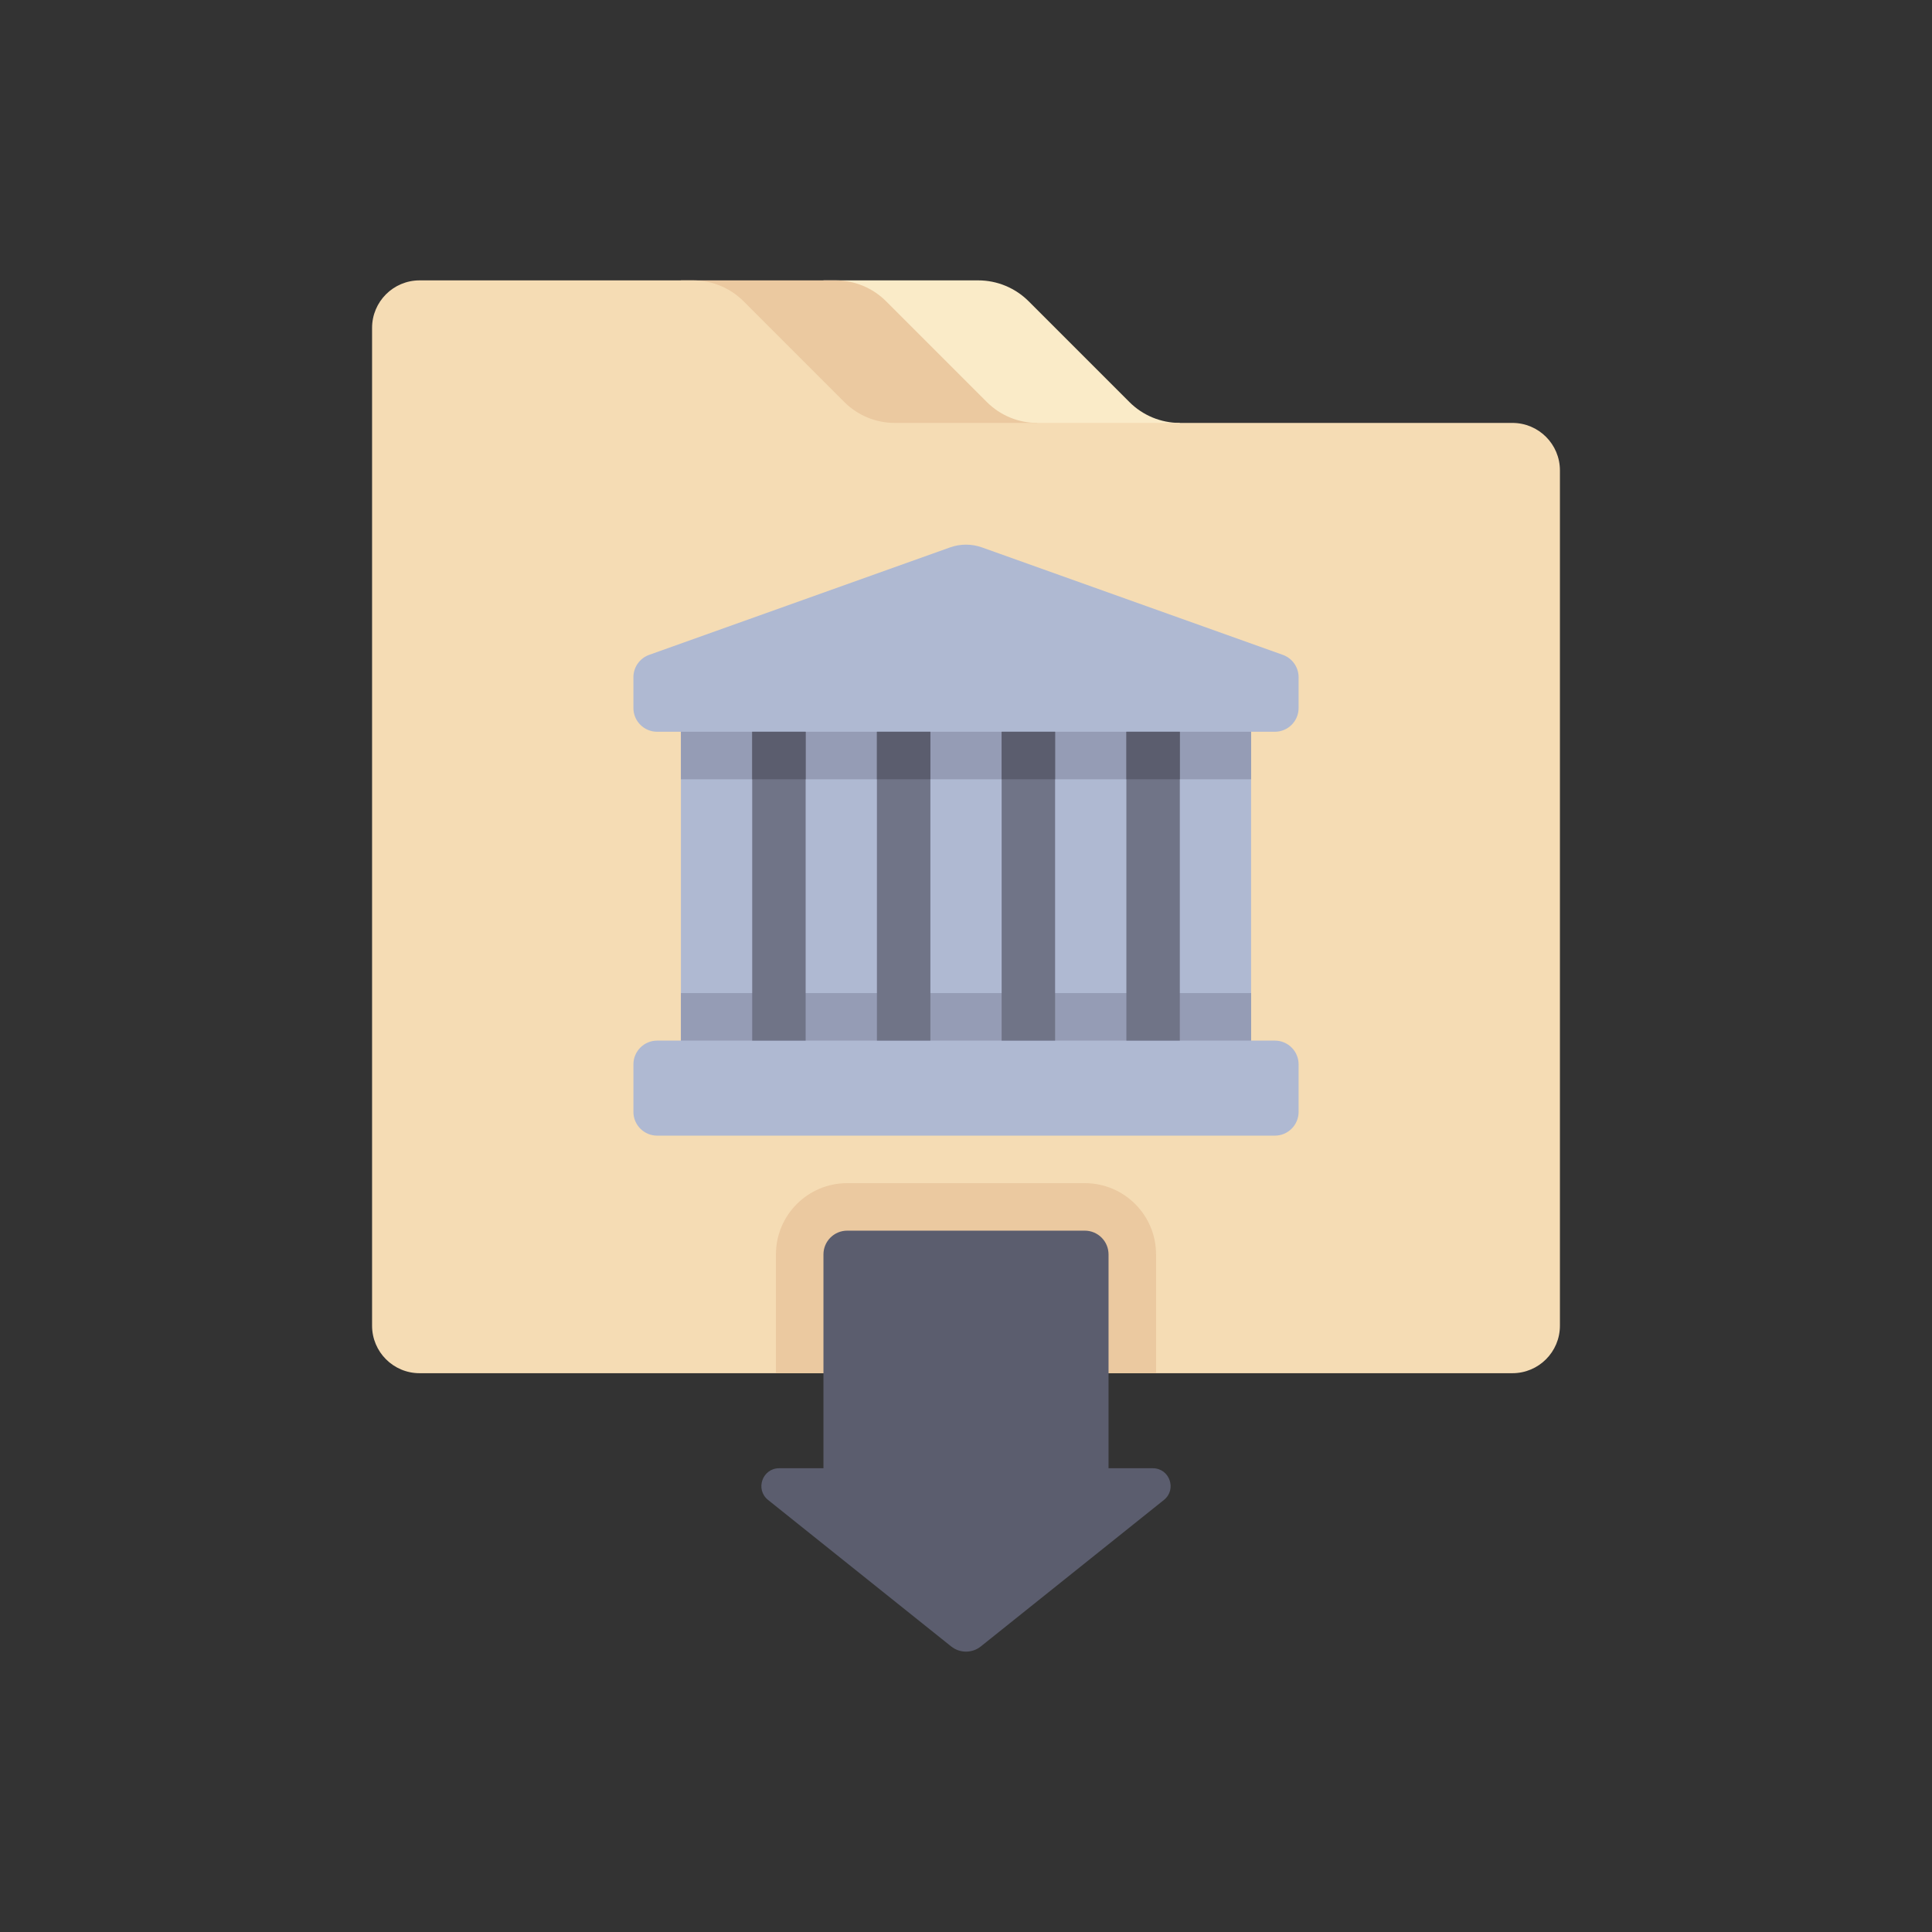 <?xml version="1.0" encoding="utf-8"?>
<!-- Generator: Adobe Illustrator 16.0.0, SVG Export Plug-In . SVG Version: 6.00 Build 0)  -->
<!DOCTYPE svg PUBLIC "-//W3C//DTD SVG 1.1//EN" "http://www.w3.org/Graphics/SVG/1.1/DTD/svg11.dtd">
<svg version="1.1" id="Layer_1" xmlns="http://www.w3.org/2000/svg" xmlns:xlink="http://www.w3.org/1999/xlink" x="0px" y="0px"
	 width="350px" height="350px" viewBox="0 0 350 350" enable-background="new 0 0 350 350" xml:space="preserve">
<rect x="0" y="0" width="350" height="350" fill="#333333" stroke="none"/>
<path fill="#FAEBC8" d="M213.734,76.616c-3.424,0-6.708-1.36-9.13-3.781l-18.259-18.26c-2.422-2.421-5.706-3.782-9.131-3.782
	h-28.038v34.431h64.557V76.616L213.734,76.616z"/>
<path fill="#EBC9A0" d="M187.911,76.616c-3.424,0-6.708-1.36-9.13-3.781l-18.259-18.26c-2.421-2.421-5.706-3.782-9.13-3.782h-28.038
	v34.431h64.557V76.616L187.911,76.616z"/>
<path fill="#F5DCB4" d="M273.988,76.616H162.089c-3.425,0-6.709-1.36-9.13-3.781L134.7,54.575c-2.421-2.421-5.707-3.782-9.13-3.782
	H76.012c-4.754,0-8.607,3.854-8.607,8.607v180.761c0,4.754,3.854,8.607,8.607,8.607h197.976c4.755,0,8.607-3.854,8.607-8.607V85.224
	C282.596,80.469,278.742,76.616,273.988,76.616z"/>
<path fill="#EBC9A0" d="M196.52,214.339h-43.039c-7.131,0-12.912,5.779-12.912,12.911v21.52h68.861v-21.52
	C209.432,220.118,203.65,214.339,196.52,214.339z"/>
<path fill="#AFB9D2" d="M230.95,132.566c2.377,0,4.304-1.927,4.304-4.304v-5.575c0-1.819-1.143-3.441-2.855-4.053l-54.504-19.465
	c-1.872-0.668-3.917-0.668-5.79,0l-54.502,19.465c-1.713,0.612-2.856,2.234-2.856,4.053v5.575c0,2.377,1.927,4.304,4.304,4.304
	h4.304v55.95h-4.304c-2.376,0-4.303,1.927-4.303,4.305v8.606c0,2.378,1.927,4.305,4.303,4.305h111.899
	c2.377,0,4.304-1.927,4.304-4.305v-8.606c0-2.378-1.927-4.305-4.304-4.305h-4.304v-55.95H230.95z"/>
<g>
	<rect x="123.355" y="132.566" fill="#959CB5" width="103.291" height="8.607"/>
	<rect x="123.355" y="179.907" fill="#959CB5" width="103.291" height="8.607"/>
</g>
<path fill="#5B5D6E" d="M200.823,265.984v-38.735c0-2.376-1.928-4.304-4.304-4.304h-43.039c-2.376,0-4.304,1.928-4.304,4.304v38.735
	h-8.013c-3.051,0-4.399,3.842-2.017,5.748l33.165,26.531c1.572,1.257,3.805,1.257,5.377,0l33.164-26.531
	c2.383-1.906,1.034-5.748-2.017-5.748H200.823z"/>
<g>
	<rect x="181.457" y="132.566" fill="#707487" width="9.685" height="55.95"/>
	<rect x="158.862" y="132.566" fill="#707487" width="9.684" height="55.95"/>
	<rect x="136.268" y="132.566" fill="#707487" width="9.683" height="55.95"/>
	<rect x="204.053" y="132.566" fill="#707487" width="9.683" height="55.95"/>
</g>
<g>
	<rect x="181.457" y="132.566" fill="#5B5D6E" width="9.685" height="8.607"/>
	<rect x="158.862" y="132.566" fill="#5B5D6E" width="9.684" height="8.607"/>
	<rect x="136.268" y="132.566" fill="#5B5D6E" width="9.683" height="8.607"/>
	<rect x="204.053" y="132.566" fill="#5B5D6E" width="9.683" height="8.607"/>
</g>
</svg>
